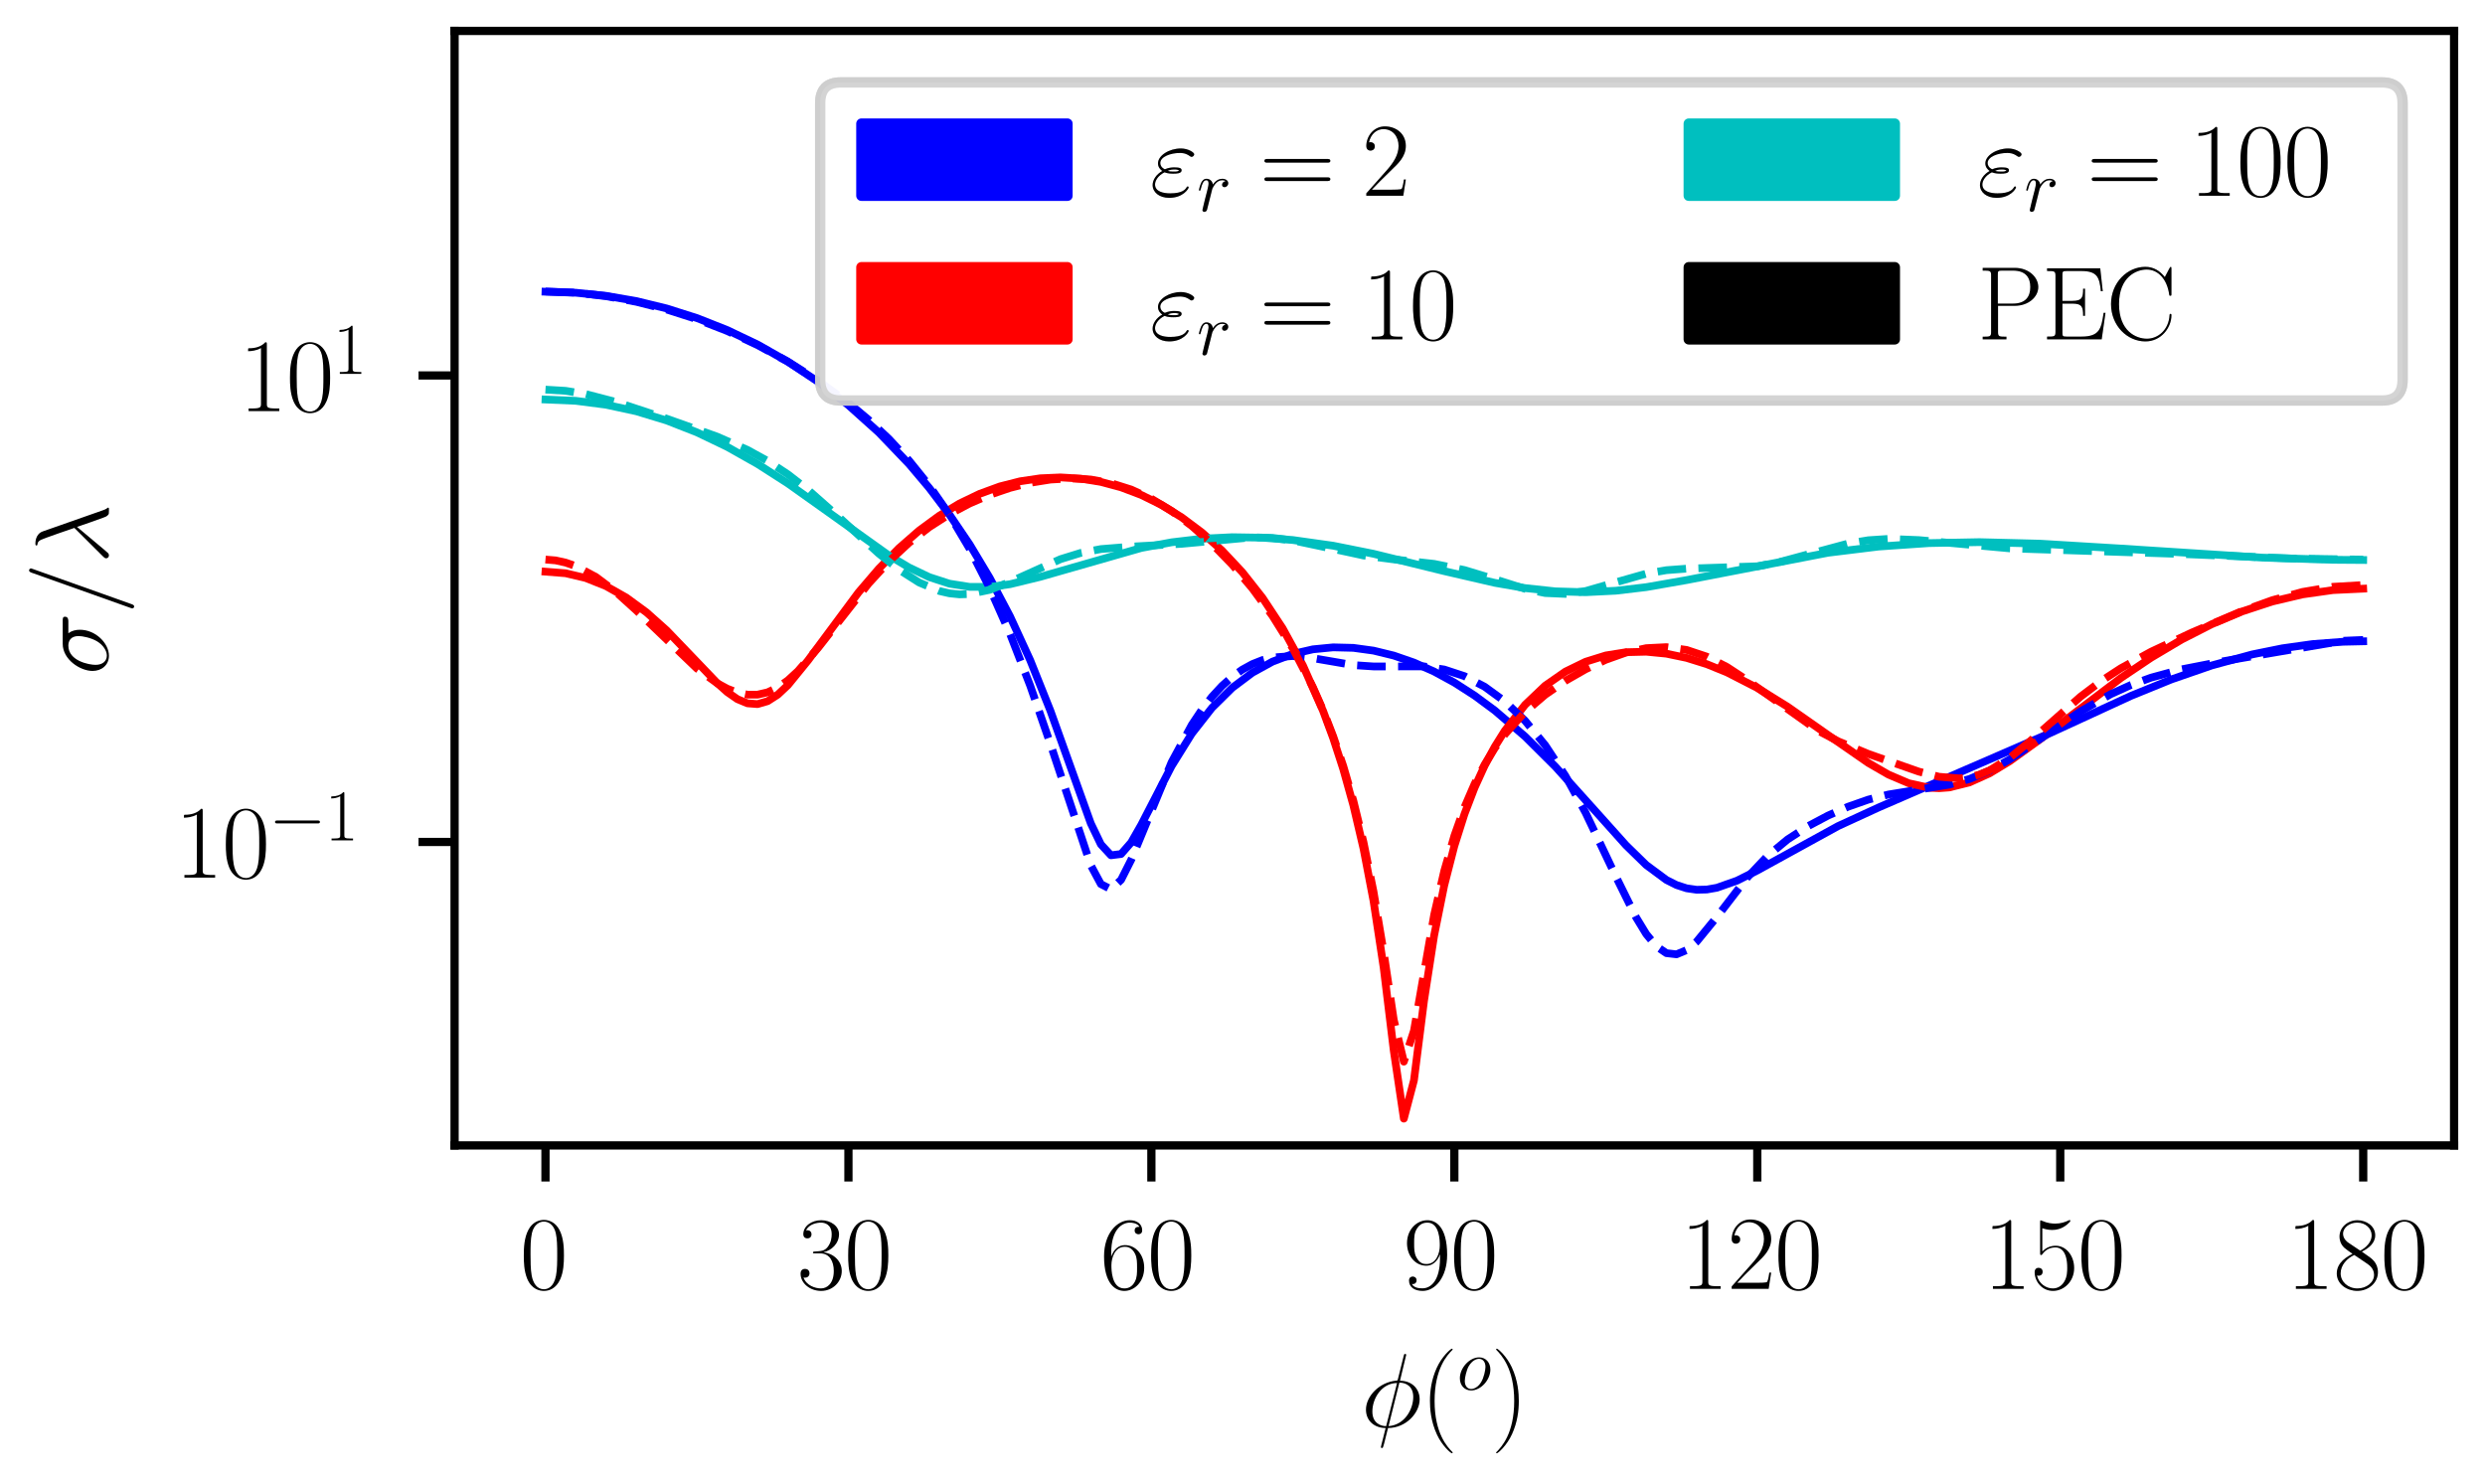 <?xml version="1.0" encoding="utf-8" standalone="no"?>
<!DOCTYPE svg PUBLIC "-//W3C//DTD SVG 1.1//EN"
  "http://www.w3.org/Graphics/SVG/1.1/DTD/svg11.dtd">
<svg xmlns:xlink="http://www.w3.org/1999/xlink" width="241.2pt" height="144pt" viewBox="0 0 241.2 144" xmlns="http://www.w3.org/2000/svg" version="1.1">
 <defs>
  <style type="text/css">*{stroke-linejoin: round; stroke-linecap: butt}</style>
 </defs>
 <g id="figure_1">
  <g id="patch_1">
   <path d="M 0 144 
L 241.2 144 
L 241.2 0 
L 0 0 
z
" style="fill: #ffffff"/>
  </g>
  <g id="axes_1">
   <g id="patch_2">
    <path d="M 44.123 111.181 
L 238.2 111.181 
L 238.2 3 
L 44.123 3 
z
" style="fill: #ffffff"/>
   </g>
   <g id="matplotlib.axis_1">
    <g id="xtick_1">
     <g id="line2d_1">
      <defs>
       <path id="m0d9c8ab817" d="M 0 0 
L 0 3.5 
" style="stroke: #000000; stroke-width: 0.8"/>
      </defs>
      <g>
       <use xlink:href="#m0d9c8ab817" x="52.945" y="111.181" style="stroke: #000000; stroke-width: 0.8"/>
      </g>
     </g>
     <g id="text_1">
      <!-- $\mathdefault{0}$ -->
      <g transform="translate(50.454 125.1) scale(0.1 -0.1)">
       <defs>
        <path id="CMR17-30" d="M 2688 2025 
C 2688 2416 2682 3080 2413 3591 
C 2176 4039 1798 4198 1466 4198 
C 1158 4198 768 4058 525 3597 
C 269 3118 243 2524 243 2025 
C 243 1661 250 1106 448 619 
C 723 -39 1216 -128 1466 -128 
C 1760 -128 2208 -7 2470 600 
C 2662 1042 2688 1559 2688 2025 
z
M 1466 -26 
C 1056 -26 813 325 723 812 
C 653 1188 653 1738 653 2096 
C 653 2588 653 2997 736 3387 
C 858 3929 1216 4096 1466 4096 
C 1728 4096 2067 3923 2189 3400 
C 2272 3036 2278 2607 2278 2096 
C 2278 1680 2278 1169 2202 792 
C 2067 95 1690 -26 1466 -26 
z
" transform="scale(0.016)"/>
       </defs>
       <use xlink:href="#CMR17-30" transform="scale(0.996)"/>
      </g>
     </g>
    </g>
    <g id="xtick_2">
     <g id="line2d_2">
      <g>
       <use xlink:href="#m0d9c8ab817" x="82.351" y="111.181" style="stroke: #000000; stroke-width: 0.8"/>
      </g>
     </g>
     <g id="text_2">
      <!-- $\mathdefault{30}$ -->
      <g transform="translate(77.369 125.1) scale(0.1 -0.1)">
       <defs>
        <path id="CMR17-33" d="M 1414 2157 
C 1984 2157 2234 1662 2234 1090 
C 2234 320 1824 25 1453 25 
C 1114 25 563 194 390 693 
C 422 680 454 680 486 680 
C 640 680 755 782 755 948 
C 755 1133 614 1216 486 1216 
C 378 1216 211 1165 211 926 
C 211 335 787 -128 1466 -128 
C 2176 -128 2720 430 2720 1085 
C 2720 1707 2208 2157 1600 2227 
C 2086 2328 2554 2756 2554 3329 
C 2554 3820 2048 4179 1472 4179 
C 890 4179 378 3829 378 3329 
C 378 3110 544 3072 627 3072 
C 762 3072 877 3155 877 3321 
C 877 3486 762 3569 627 3569 
C 602 3569 570 3569 544 3557 
C 730 3959 1235 4032 1459 4032 
C 1683 4032 2106 3925 2106 3320 
C 2106 3143 2080 2828 1862 2550 
C 1670 2304 1453 2304 1242 2284 
C 1210 2284 1062 2269 1037 2269 
C 992 2263 966 2257 966 2208 
C 966 2163 973 2157 1101 2157 
L 1414 2157 
z
" transform="scale(0.016)"/>
       </defs>
       <use xlink:href="#CMR17-33" transform="scale(0.996)"/>
       <use xlink:href="#CMR17-30" transform="translate(45.69 0) scale(0.996)"/>
      </g>
     </g>
    </g>
    <g id="xtick_3">
     <g id="line2d_3">
      <g>
       <use xlink:href="#m0d9c8ab817" x="111.756" y="111.181" style="stroke: #000000; stroke-width: 0.8"/>
      </g>
     </g>
     <g id="text_3">
      <!-- $\mathdefault{60}$ -->
      <g transform="translate(106.775 125.1) scale(0.1 -0.1)">
       <defs>
        <path id="CMR17-36" d="M 678 2176 
C 678 3690 1395 4032 1811 4032 
C 1946 4032 2272 4009 2400 3776 
C 2298 3776 2106 3776 2106 3553 
C 2106 3381 2246 3323 2336 3323 
C 2394 3323 2566 3348 2566 3560 
C 2566 3954 2246 4179 1805 4179 
C 1043 4179 243 3390 243 1984 
C 243 253 966 -128 1478 -128 
C 2099 -128 2688 427 2688 1283 
C 2688 2081 2170 2662 1517 2662 
C 1126 2662 838 2407 678 1960 
L 678 2176 
z
M 1478 25 
C 691 25 691 1200 691 1436 
C 691 1896 909 2560 1504 2560 
C 1613 2560 1926 2560 2138 2120 
C 2253 1870 2253 1609 2253 1289 
C 2253 944 2253 690 2118 434 
C 1978 171 1773 25 1478 25 
z
" transform="scale(0.016)"/>
       </defs>
       <use xlink:href="#CMR17-36" transform="scale(0.996)"/>
       <use xlink:href="#CMR17-30" transform="translate(45.69 0) scale(0.996)"/>
      </g>
     </g>
    </g>
    <g id="xtick_4">
     <g id="line2d_4">
      <g>
       <use xlink:href="#m0d9c8ab817" x="141.162" y="111.181" style="stroke: #000000; stroke-width: 0.8"/>
      </g>
     </g>
     <g id="text_4">
      <!-- $\mathdefault{90}$ -->
      <g transform="translate(136.18 125.1) scale(0.1 -0.1)">
       <defs>
        <path id="CMR17-39" d="M 2253 1864 
C 2253 464 1670 31 1190 31 
C 1043 31 685 31 538 294 
C 704 268 826 357 826 518 
C 826 692 685 749 595 749 
C 538 749 365 723 365 506 
C 365 71 742 -128 1203 -128 
C 1939 -128 2688 674 2688 2073 
C 2688 3817 1971 4179 1485 4179 
C 851 4179 243 3628 243 2778 
C 243 1991 762 1408 1414 1408 
C 1952 1408 2189 1903 2253 2112 
L 2253 1864 
z
M 1427 1510 
C 1254 1510 1011 1542 813 1922 
C 678 2169 678 2461 678 2771 
C 678 3146 678 3405 858 3684 
C 947 3817 1114 4032 1485 4032 
C 2240 4032 2240 2885 2240 2632 
C 2240 2182 2035 1510 1427 1510 
z
" transform="scale(0.016)"/>
       </defs>
       <use xlink:href="#CMR17-39" transform="scale(0.996)"/>
       <use xlink:href="#CMR17-30" transform="translate(45.69 0) scale(0.996)"/>
      </g>
     </g>
    </g>
    <g id="xtick_5">
     <g id="line2d_5">
      <g>
       <use xlink:href="#m0d9c8ab817" x="170.567" y="111.181" style="stroke: #000000; stroke-width: 0.8"/>
      </g>
     </g>
     <g id="text_5">
      <!-- $\mathdefault{120}$ -->
      <g transform="translate(163.095 125.1) scale(0.1 -0.1)">
       <defs>
        <path id="CMR17-31" d="M 1702 4058 
C 1702 4192 1696 4192 1606 4192 
C 1357 3916 979 3827 621 3827 
C 602 3827 570 3827 563 3808 
C 557 3795 557 3782 557 3648 
C 755 3648 1088 3686 1344 3839 
L 1344 461 
C 1344 236 1331 160 781 160 
L 589 160 
L 589 0 
C 896 0 1216 0 1523 0 
C 1830 0 2150 0 2458 0 
L 2458 160 
L 2266 160 
C 1715 160 1702 230 1702 458 
L 1702 4058 
z
" transform="scale(0.016)"/>
        <path id="CMR17-32" d="M 2669 989 
L 2554 989 
C 2490 536 2438 459 2413 420 
C 2381 369 1920 369 1830 369 
L 602 369 
C 832 619 1280 1072 1824 1597 
C 2214 1967 2669 2402 2669 3035 
C 2669 3790 2067 4224 1395 4224 
C 691 4224 262 3604 262 3030 
C 262 2780 448 2748 525 2748 
C 589 2748 781 2787 781 3010 
C 781 3207 614 3264 525 3264 
C 486 3264 448 3258 422 3245 
C 544 3790 915 4058 1306 4058 
C 1862 4058 2227 3617 2227 3035 
C 2227 2479 1901 2000 1536 1584 
L 262 146 
L 262 0 
L 2515 0 
L 2669 989 
z
" transform="scale(0.016)"/>
       </defs>
       <use xlink:href="#CMR17-31" transform="scale(0.996)"/>
       <use xlink:href="#CMR17-32" transform="translate(45.69 0) scale(0.996)"/>
       <use xlink:href="#CMR17-30" transform="translate(91.381 0) scale(0.996)"/>
      </g>
     </g>
    </g>
    <g id="xtick_6">
     <g id="line2d_6">
      <g>
       <use xlink:href="#m0d9c8ab817" x="199.973" y="111.181" style="stroke: #000000; stroke-width: 0.8"/>
      </g>
     </g>
     <g id="text_6">
      <!-- $\mathdefault{150}$ -->
      <g transform="translate(192.501 125.1) scale(0.1 -0.1)">
       <defs>
        <path id="CMR17-35" d="M 730 3692 
C 794 3666 1056 3584 1325 3584 
C 1920 3584 2246 3911 2432 4100 
C 2432 4157 2432 4192 2394 4192 
C 2387 4192 2374 4192 2323 4163 
C 2099 4058 1837 3973 1517 3973 
C 1325 3973 1037 3999 723 4139 
C 653 4171 640 4171 634 4171 
C 602 4171 595 4164 595 4037 
L 595 2203 
C 595 2089 595 2057 659 2057 
C 691 2057 704 2070 736 2114 
C 941 2401 1222 2522 1542 2522 
C 1766 2522 2246 2382 2246 1289 
C 2246 1085 2246 715 2054 421 
C 1894 159 1645 25 1370 25 
C 947 25 518 320 403 814 
C 429 807 480 795 506 795 
C 589 795 749 840 749 1038 
C 749 1210 627 1280 506 1280 
C 358 1280 262 1190 262 1011 
C 262 454 704 -128 1382 -128 
C 2042 -128 2669 440 2669 1264 
C 2669 2030 2170 2624 1549 2624 
C 1222 2624 947 2503 730 2274 
L 730 3692 
z
" transform="scale(0.016)"/>
       </defs>
       <use xlink:href="#CMR17-31" transform="scale(0.996)"/>
       <use xlink:href="#CMR17-35" transform="translate(45.69 0) scale(0.996)"/>
       <use xlink:href="#CMR17-30" transform="translate(91.381 0) scale(0.996)"/>
      </g>
     </g>
    </g>
    <g id="xtick_7">
     <g id="line2d_7">
      <g>
       <use xlink:href="#m0d9c8ab817" x="229.378" y="111.181" style="stroke: #000000; stroke-width: 0.8"/>
      </g>
     </g>
     <g id="text_7">
      <!-- $\mathdefault{180}$ -->
      <g transform="translate(221.906 125.1) scale(0.1 -0.1)">
       <defs>
        <path id="CMR17-38" d="M 1741 2264 
C 2144 2467 2554 2773 2554 3263 
C 2554 3841 1990 4179 1472 4179 
C 890 4179 378 3759 378 3180 
C 378 3021 416 2747 666 2505 
C 730 2442 998 2251 1171 2130 
C 883 1983 211 1634 211 934 
C 211 279 838 -128 1459 -128 
C 2144 -128 2720 362 2720 1010 
C 2720 1590 2330 1857 2074 2029 
L 1741 2264 
z
M 902 2822 
C 851 2854 595 3051 595 3351 
C 595 3739 998 4032 1459 4032 
C 1965 4032 2336 3676 2336 3262 
C 2336 2669 1670 2331 1638 2331 
C 1632 2331 1626 2331 1574 2370 
L 902 2822 
z
M 2080 1519 
C 2176 1449 2483 1240 2483 851 
C 2483 381 2010 25 1472 25 
C 890 25 448 438 448 940 
C 448 1443 838 1862 1280 2060 
L 2080 1519 
z
" transform="scale(0.016)"/>
       </defs>
       <use xlink:href="#CMR17-31" transform="scale(0.996)"/>
       <use xlink:href="#CMR17-38" transform="translate(45.69 0) scale(0.996)"/>
       <use xlink:href="#CMR17-30" transform="translate(91.381 0) scale(0.996)"/>
      </g>
     </g>
    </g>
    <g id="text_8">
     <!-- $\phi (^o)$ -->
     <g transform="translate(132.104 138.509) scale(0.1 -0.1)">
      <defs>
       <path id="CMMI12-1e" d="M 2752 4390 
C 2752 4448 2707 4448 2688 4448 
C 2630 4448 2624 4435 2598 4326 
L 2253 2939 
C 2234 2856 2227 2849 2221 2843 
C 2214 2830 2170 2824 2157 2824 
C 1107 2734 301 1864 301 1057 
C 301 361 832 -64 1498 -64 
C 1446 -261 1402 -463 1350 -659 
C 1261 -995 1210 -1204 1210 -1229 
C 1210 -1241 1210 -1280 1274 -1280 
C 1293 -1280 1318 -1280 1331 -1254 
C 1344 -1241 1382 -1089 1408 -1008 
L 1645 -64 
C 2739 -64 3571 854 3571 1680 
C 3571 2343 3085 2816 2374 2816 
L 2752 4390 
z
M 2336 2701 
C 2758 2701 3181 2463 3181 1828 
C 3181 1097 2675 128 1677 50 
L 2336 2701 
z
M 1530 50 
C 1216 50 691 220 691 938 
C 691 1761 1274 2676 2195 2676 
L 1530 50 
z
" transform="scale(0.016)"/>
       <path id="CMR17-28" d="M 1958 -1561 
C 1958 -1555 1958 -1542 1939 -1523 
C 1645 -1224 858 -407 858 1581 
C 858 3569 1632 4379 1946 4697 
C 1946 4704 1958 4717 1958 4736 
C 1958 4755 1939 4768 1914 4768 
C 1843 4768 1299 4296 986 3594 
C 666 2887 576 2199 576 1588 
C 576 1128 621 351 1005 -471 
C 1312 -1135 1837 -1600 1914 -1600 
C 1946 -1600 1958 -1587 1958 -1561 
z
" transform="scale(0.016)"/>
       <path id="CMMI12-6f" d="M 2918 1756 
C 2918 2363 2522 2816 1939 2816 
C 1094 2816 262 1897 262 996 
C 262 390 659 -64 1242 -64 
C 2093 -64 2918 856 2918 1756 
z
M 1248 64 
C 928 64 691 319 691 766 
C 691 1060 845 1712 1024 2031 
C 1312 2523 1670 2689 1933 2689 
C 2246 2689 2490 2433 2490 1986 
C 2490 1731 2355 1047 2112 658 
C 1850 230 1498 64 1248 64 
z
" transform="scale(0.016)"/>
       <path id="CMR17-29" d="M 1683 1581 
C 1683 2040 1638 2817 1254 3639 
C 947 4303 422 4768 346 4768 
C 326 4768 301 4761 301 4729 
C 301 4717 307 4710 314 4697 
C 621 4378 1402 3568 1402 1584 
C 1402 -407 627 -1217 314 -1537 
C 307 -1549 301 -1556 301 -1568 
C 301 -1600 326 -1600 346 -1600 
C 416 -1600 960 -1128 1274 -426 
C 1594 281 1683 969 1683 1581 
z
" transform="scale(0.016)"/>
      </defs>
      <use xlink:href="#CMMI12-1e" transform="scale(0.996)"/>
      <use xlink:href="#CMR17-28" transform="translate(57.734 0) scale(0.996)"/>
      <use xlink:href="#CMMI12-6f" transform="translate(93.015 36.154) scale(0.697)"/>
      <use xlink:href="#CMR17-29" transform="translate(126.34 0) scale(0.996)"/>
     </g>
    </g>
   </g>
   <g id="matplotlib.axis_2">
    <g id="ytick_1">
     <g id="line2d_8">
      <defs>
       <path id="m8cd630c858" d="M 0 0 
L -3.5 0 
" style="stroke: #000000; stroke-width: 0.8"/>
      </defs>
      <g>
       <use xlink:href="#m8cd630c858" x="44.123" y="81.725" style="stroke: #000000; stroke-width: 0.8"/>
      </g>
     </g>
     <g id="text_9">
      <!-- $\mathdefault{10^{-1}}$ -->
      <g transform="translate(16.963 85.184) scale(0.1 -0.1)">
       <defs>
        <path id="CMSY10-0" d="M 4218 1472 
C 4326 1472 4442 1472 4442 1600 
C 4442 1728 4326 1728 4218 1728 
L 755 1728 
C 646 1728 531 1728 531 1600 
C 531 1472 646 1472 755 1472 
L 4218 1472 
z
" transform="scale(0.016)"/>
       </defs>
       <use xlink:href="#CMR17-31" transform="scale(0.996)"/>
       <use xlink:href="#CMR17-30" transform="translate(45.69 0) scale(0.996)"/>
       <use xlink:href="#CMSY10-0" transform="translate(91.381 36.154) scale(0.697)"/>
       <use xlink:href="#CMR17-31" transform="translate(145.622 36.154) scale(0.697)"/>
      </g>
     </g>
    </g>
    <g id="ytick_2">
     <g id="line2d_9">
      <g>
       <use xlink:href="#m8cd630c858" x="44.123" y="36.443" style="stroke: #000000; stroke-width: 0.8"/>
      </g>
     </g>
     <g id="text_10">
      <!-- $\mathdefault{10^{1}}$ -->
      <g transform="translate(23.19 39.903) scale(0.1 -0.1)">
       <use xlink:href="#CMR17-31" transform="scale(0.996)"/>
       <use xlink:href="#CMR17-30" transform="translate(45.69 0) scale(0.996)"/>
       <use xlink:href="#CMR17-31" transform="translate(91.381 36.154) scale(0.697)"/>
      </g>
     </g>
    </g>
    <g id="text_11">
     <!-- $\sigma / \lambda$ -->
     <g transform="translate(10.472 65.512) rotate(-90) scale(0.1 -0.1)">
      <defs>
       <path id="CMMI12-1b" d="M 3251 2408 
C 3334 2408 3546 2408 3546 2612 
C 3546 2752 3424 2752 3309 2752 
L 1894 2752 
C 934 2752 243 1686 243 932 
C 243 390 595 -64 1171 -64 
C 1926 -64 2752 747 2752 1705 
C 2752 1954 2694 2196 2541 2408 
L 3251 2408 
z
M 1178 64 
C 851 64 614 313 614 754 
C 614 1137 845 2408 1786 2408 
C 2061 2408 2368 2274 2368 1781 
C 2368 1558 2266 1021 2042 652 
C 1811 275 1466 64 1178 64 
z
" transform="scale(0.016)"/>
       <path id="CMMI12-3d" d="M 2746 4562 
C 2746 4569 2784 4666 2784 4678 
C 2784 4755 2720 4800 2669 4800 
C 2637 4800 2579 4800 2528 4659 
L 384 -1363 
C 384 -1370 346 -1465 346 -1478 
C 346 -1555 410 -1600 461 -1600 
C 499 -1600 557 -1593 602 -1459 
L 2746 4562 
z
" transform="scale(0.016)"/>
       <path id="CMMI12-15" d="M 1978 3965 
C 1818 4416 1312 4416 1229 4416 
C 1190 4416 1120 4416 1120 4352 
C 1120 4302 1158 4295 1190 4289 
C 1286 4276 1363 4263 1466 4080 
C 1530 3959 2189 2059 2189 2046 
C 2189 2040 2182 2033 2131 1982 
L 467 311 
C 390 234 339 183 339 102 
C 339 12 416 -64 518 -64 
C 544 -64 614 -51 653 -13 
C 755 82 1670 1194 2253 1881 
C 2419 1383 2624 797 2822 261 
C 2854 166 2886 76 2976 -6 
C 3040 -64 3053 -64 3232 -64 
L 3354 -64 
C 3379 -64 3424 -64 3424 -13 
C 3424 13 3418 19 3392 45 
C 3334 115 3290 229 3264 306 
L 1978 3965 
z
" transform="scale(0.016)"/>
      </defs>
      <use xlink:href="#CMMI12-1b" transform="scale(0.996)"/>
      <use xlink:href="#CMMI12-3d" transform="translate(59.02 0) scale(0.996)"/>
      <use xlink:href="#CMMI12-15" transform="translate(107.795 0) scale(0.996)"/>
     </g>
    </g>
   </g>
   <g id="line2d_10">
    <path d="M 52.945 28.314 
L 55.886 28.414 
L 58.826 28.716 
L 61.767 29.223 
L 64.707 29.94 
L 67.648 30.874 
L 70.588 32.037 
L 73.529 33.442 
L 76.47 35.109 
L 79.41 37.062 
L 82.351 39.334 
L 85.291 41.971 
L 88.232 45.036 
L 90.192 47.358 
L 92.152 49.944 
L 94.113 52.84 
L 96.073 56.107 
L 98.034 59.822 
L 99.994 64.084 
L 101.954 68.986 
L 105.875 79.921 
L 106.855 81.96 
L 107.835 83.019 
L 108.816 82.895 
L 109.796 81.773 
L 110.776 80.058 
L 113.716 74.361 
L 115.677 71.207 
L 117.637 68.705 
L 119.598 66.766 
L 121.558 65.295 
L 123.518 64.218 
L 125.479 63.475 
L 127.439 63.025 
L 129.399 62.835 
L 131.36 62.884 
L 133.32 63.153 
L 135.281 63.632 
L 137.241 64.311 
L 139.201 65.185 
L 141.162 66.253 
L 143.122 67.511 
L 145.082 68.96 
L 148.023 71.485 
L 150.963 74.408 
L 154.884 78.764 
L 157.825 82.046 
L 159.785 83.96 
L 161.745 85.411 
L 162.726 85.904 
L 163.706 86.223 
L 164.686 86.365 
L 165.666 86.342 
L 166.646 86.17 
L 168.607 85.478 
L 170.567 84.493 
L 178.409 80.185 
L 182.329 78.382 
L 198.992 71.157 
L 206.834 67.546 
L 210.755 65.949 
L 214.675 64.593 
L 218.596 63.523 
L 221.537 62.927 
L 224.477 62.515 
L 227.418 62.292 
L 229.378 62.249 
L 229.378 62.249 
" clip-path="url(#p14302a95b9)" style="fill: none; stroke: #0000ff; stroke-width: 0.75; stroke-linecap: square"/>
   </g>
   <g id="line2d_11">
    <path d="M 52.945 55.488 
L 54.905 55.643 
L 56.866 56.109 
L 58.826 56.893 
L 60.787 58.001 
L 62.747 59.437 
L 64.707 61.187 
L 67.648 64.251 
L 69.608 66.299 
L 70.588 67.177 
L 71.569 67.859 
L 72.549 68.268 
L 73.529 68.344 
L 74.509 68.059 
L 75.489 67.429 
L 76.47 66.51 
L 78.43 64.104 
L 83.331 57.501 
L 85.291 55.212 
L 87.252 53.212 
L 89.212 51.5 
L 91.172 50.059 
L 93.133 48.875 
L 95.093 47.932 
L 97.053 47.215 
L 99.014 46.716 
L 100.974 46.426 
L 102.934 46.34 
L 104.895 46.457 
L 106.855 46.777 
L 108.816 47.304 
L 110.776 48.045 
L 112.736 49.01 
L 114.697 50.216 
L 116.657 51.683 
L 118.617 53.442 
L 120.578 55.535 
L 122.538 58.022 
L 124.498 60.991 
L 126.459 64.577 
L 128.419 69 
L 129.399 71.639 
L 130.38 74.658 
L 131.36 78.17 
L 132.34 82.348 
L 133.32 87.46 
L 134.3 93.913 
L 135.281 101.981 
L 136.261 108.581 
L 137.241 104.867 
L 138.221 97.129 
L 139.201 90.801 
L 140.181 85.942 
L 141.162 82.118 
L 142.142 79.025 
L 143.122 76.466 
L 144.102 74.317 
L 145.082 72.49 
L 146.063 70.925 
L 148.023 68.416 
L 149.983 66.552 
L 151.944 65.189 
L 153.904 64.233 
L 155.864 63.621 
L 157.825 63.307 
L 159.785 63.258 
L 161.745 63.449 
L 163.706 63.858 
L 165.666 64.468 
L 167.627 65.265 
L 170.567 66.772 
L 173.508 68.595 
L 177.428 71.342 
L 181.349 74.057 
L 183.309 75.189 
L 185.27 76.024 
L 187.23 76.461 
L 188.21 76.507 
L 189.191 76.436 
L 191.151 75.95 
L 193.111 75.066 
L 195.072 73.879 
L 198.012 71.76 
L 205.854 65.813 
L 208.794 63.838 
L 211.735 62.089 
L 214.675 60.59 
L 217.616 59.353 
L 220.556 58.387 
L 223.497 57.695 
L 226.438 57.278 
L 229.378 57.14 
L 229.378 57.14 
" clip-path="url(#p14302a95b9)" style="fill: none; stroke: #ff0000; stroke-width: 0.75; stroke-linecap: square"/>
   </g>
   <g id="line2d_12">
    <path d="M 52.945 38.779 
L 55.886 38.906 
L 58.826 39.286 
L 61.767 39.922 
L 64.707 40.816 
L 67.648 41.968 
L 70.588 43.377 
L 73.529 45.035 
L 76.47 46.922 
L 80.39 49.707 
L 86.271 53.908 
L 88.232 55.081 
L 90.192 56.016 
L 92.152 56.652 
L 94.113 56.964 
L 96.073 56.966 
L 98.034 56.707 
L 100.974 55.991 
L 110.776 53.187 
L 113.716 52.639 
L 116.657 52.29 
L 119.598 52.142 
L 122.538 52.189 
L 125.479 52.416 
L 129.399 52.969 
L 133.32 53.755 
L 140.181 55.437 
L 145.082 56.571 
L 148.023 57.083 
L 150.963 57.398 
L 153.904 57.484 
L 156.845 57.338 
L 159.785 56.991 
L 163.706 56.306 
L 177.428 53.654 
L 182.329 53.054 
L 187.23 52.716 
L 192.131 52.622 
L 198.012 52.77 
L 205.854 53.244 
L 219.576 54.126 
L 226.438 54.336 
L 229.378 54.357 
L 229.378 54.357 
" clip-path="url(#p14302a95b9)" style="fill: none; stroke: #00bfbf; stroke-width: 0.75; stroke-linecap: square"/>
   </g>
   <g id="line2d_13">
    <path d="M 52.945 28.292 
L 55.886 28.408 
L 58.826 28.748 
L 61.767 29.296 
L 64.707 30.042 
L 67.648 30.983 
L 70.588 32.13 
L 73.529 33.496 
L 76.47 35.098 
L 79.41 36.954 
L 82.351 39.108 
L 84.311 40.748 
L 86.271 42.596 
L 88.232 44.703 
L 90.192 47.135 
L 92.152 49.963 
L 94.113 53.261 
L 96.073 57.096 
L 98.034 61.518 
L 99.994 66.558 
L 101.954 72.21 
L 105.875 83.996 
L 106.855 85.816 
L 107.835 86.319 
L 108.816 85.401 
L 109.796 83.461 
L 113.716 73.991 
L 115.677 70.359 
L 116.657 68.889 
L 117.637 67.632 
L 118.617 66.573 
L 119.598 65.699 
L 120.578 64.999 
L 121.558 64.46 
L 122.538 64.071 
L 123.518 63.82 
L 125.479 63.677 
L 127.439 63.885 
L 131.36 64.559 
L 133.32 64.689 
L 138.221 64.687 
L 140.181 64.986 
L 142.142 65.63 
L 144.102 66.656 
L 146.063 68.084 
L 148.023 69.955 
L 149.983 72.338 
L 151.944 75.309 
L 153.904 78.893 
L 156.845 85.086 
L 158.805 89.05 
L 159.785 90.659 
L 160.765 91.848 
L 161.745 92.518 
L 162.726 92.631 
L 163.706 92.223 
L 164.686 91.395 
L 166.646 89.003 
L 169.587 85.179 
L 171.547 83.103 
L 173.508 81.481 
L 175.468 80.207 
L 177.428 79.166 
L 179.389 78.3 
L 181.349 77.613 
L 183.309 77.116 
L 186.25 76.64 
L 189.191 76.159 
L 191.151 75.617 
L 193.111 74.8 
L 195.072 73.711 
L 198.012 71.736 
L 201.933 69.053 
L 204.874 67.378 
L 206.834 66.488 
L 208.794 65.774 
L 211.735 64.974 
L 215.656 64.208 
L 227.418 62.198 
L 229.378 62.115 
L 229.378 62.115 
" clip-path="url(#p14302a95b9)" style="fill: none; stroke-dasharray: 2.775,1.2; stroke-dashoffset: 0; stroke: #0000ff; stroke-width: 0.75"/>
   </g>
   <g id="line2d_14">
    <path d="M 52.945 54.313 
L 53.925 54.394 
L 54.905 54.61 
L 55.886 54.954 
L 57.846 56.007 
L 59.806 57.476 
L 61.767 59.25 
L 67.648 64.889 
L 69.608 66.315 
L 70.588 66.846 
L 71.569 67.226 
L 72.549 67.428 
L 73.529 67.426 
L 74.509 67.199 
L 75.489 66.737 
L 76.47 66.043 
L 77.45 65.142 
L 79.41 62.879 
L 84.311 56.634 
L 86.271 54.503 
L 88.232 52.687 
L 90.192 51.169 
L 92.152 49.909 
L 94.113 48.871 
L 96.073 48.026 
L 98.034 47.358 
L 99.994 46.863 
L 101.954 46.55 
L 103.915 46.437 
L 105.875 46.545 
L 107.835 46.899 
L 109.796 47.518 
L 111.756 48.414 
L 113.716 49.592 
L 115.677 51.051 
L 117.637 52.786 
L 119.598 54.801 
L 121.558 57.118 
L 123.518 59.792 
L 125.479 62.929 
L 127.439 66.713 
L 128.419 68.939 
L 129.399 71.46 
L 130.38 74.353 
L 131.36 77.725 
L 132.34 81.726 
L 133.32 86.558 
L 134.3 92.42 
L 135.281 98.981 
L 136.261 103.049 
L 137.241 100.052 
L 139.201 88.802 
L 140.181 84.539 
L 141.162 81.13 
L 142.142 78.369 
L 143.122 76.099 
L 144.102 74.211 
L 145.082 72.623 
L 146.063 71.273 
L 148.023 69.106 
L 149.983 67.433 
L 151.944 66.082 
L 153.904 64.96 
L 155.864 64.039 
L 157.825 63.341 
L 159.785 62.914 
L 161.745 62.814 
L 163.706 63.085 
L 165.666 63.737 
L 167.627 64.743 
L 169.587 66.03 
L 176.448 70.911 
L 178.409 71.95 
L 181.349 73.182 
L 186.25 74.898 
L 188.21 75.396 
L 190.171 75.554 
L 191.151 75.446 
L 192.131 75.19 
L 193.111 74.784 
L 195.072 73.564 
L 197.032 71.954 
L 201.933 67.628 
L 203.893 66.146 
L 205.854 64.867 
L 208.794 63.256 
L 212.715 61.411 
L 217.616 59.316 
L 220.556 58.257 
L 223.497 57.453 
L 226.438 56.957 
L 229.378 56.786 
L 229.378 56.786 
" clip-path="url(#p14302a95b9)" style="fill: none; stroke-dasharray: 2.775,1.2; stroke-dashoffset: 0; stroke: #ff0000; stroke-width: 0.75"/>
   </g>
   <g id="line2d_15">
    <path d="M 52.945 37.818 
L 54.905 37.936 
L 56.866 38.255 
L 59.806 39.021 
L 64.707 40.641 
L 69.608 42.38 
L 72.549 43.668 
L 74.509 44.744 
L 76.47 46.038 
L 78.43 47.553 
L 81.37 50.149 
L 85.291 53.727 
L 87.252 55.291 
L 89.212 56.539 
L 91.172 57.365 
L 92.152 57.593 
L 93.133 57.693 
L 94.113 57.663 
L 96.073 57.251 
L 98.034 56.485 
L 102.934 54.276 
L 104.895 53.669 
L 106.855 53.296 
L 109.796 53.058 
L 114.697 52.785 
L 121.558 52.153 
L 123.518 52.211 
L 125.479 52.452 
L 128.419 53.071 
L 132.34 53.916 
L 135.281 54.297 
L 139.201 54.732 
L 142.142 55.331 
L 145.082 56.221 
L 148.023 57.152 
L 149.983 57.564 
L 151.944 57.648 
L 153.904 57.37 
L 156.845 56.519 
L 159.785 55.684 
L 161.745 55.344 
L 163.706 55.197 
L 170.567 54.967 
L 172.527 54.61 
L 175.468 53.814 
L 179.389 52.759 
L 181.349 52.437 
L 183.309 52.306 
L 186.25 52.423 
L 195.072 53.227 
L 211.735 53.772 
L 222.517 54.213 
L 229.378 54.317 
L 229.378 54.317 
" clip-path="url(#p14302a95b9)" style="fill: none; stroke-dasharray: 2.775,1.2; stroke-dashoffset: 0; stroke: #00bfbf; stroke-width: 0.75"/>
   </g>
   <g id="patch_3">
    <path d="M 44.123 111.181 
L 44.123 3 
" style="fill: none; stroke: #000000; stroke-width: 0.8; stroke-linejoin: miter; stroke-linecap: square"/>
   </g>
   <g id="patch_4">
    <path d="M 238.2 111.181 
L 238.2 3 
" style="fill: none; stroke: #000000; stroke-width: 0.8; stroke-linejoin: miter; stroke-linecap: square"/>
   </g>
   <g id="patch_5">
    <path d="M 44.123 111.181 
L 238.2 111.181 
" style="fill: none; stroke: #000000; stroke-width: 0.8; stroke-linejoin: miter; stroke-linecap: square"/>
   </g>
   <g id="patch_6">
    <path d="M 44.123 3 
L 238.2 3 
" style="fill: none; stroke: #000000; stroke-width: 0.8; stroke-linejoin: miter; stroke-linecap: square"/>
   </g>
   <g id="legend_1">
    <g id="patch_7">
     <path d="M 81.611 38.875 
L 231.2 38.875 
Q 233.2 38.875 233.2 36.875 
L 233.2 10 
Q 233.2 8 231.2 8 
L 81.611 8 
Q 79.611 8 79.611 10 
L 79.611 36.875 
Q 79.611 38.875 81.611 38.875 
z
" style="fill: #ffffff; opacity: 0.8; stroke: #cccccc; stroke-linejoin: miter"/>
    </g>
    <g id="patch_8">
     <path d="M 83.611 19 
L 103.611 19 
L 103.611 12 
L 83.611 12 
z
" style="fill: #0000ff; stroke: #0000ff; stroke-linejoin: miter"/>
    </g>
    <g id="text_12">
     <!-- $\varepsilon_r = 2$ -->
     <g transform="translate(111.611 19) scale(0.1 -0.1)">
      <defs>
       <path id="CMMI12-22" d="M 890 1427 
C 1094 1345 1312 1345 1434 1345 
C 1600 1345 1933 1345 1933 1550 
C 1933 1678 1811 1728 1485 1728 
C 1325 1728 1133 1709 909 1613 
C 710 1708 634 1852 634 1990 
C 634 2379 1261 2606 1830 2606 
C 1939 2606 2170 2606 2438 2411 
C 2477 2387 2496 2367 2541 2367 
C 2618 2367 2701 2449 2701 2526 
C 2701 2639 2330 2880 1888 2880 
C 1171 2880 493 2449 493 1972 
C 493 1734 646 1586 755 1509 
C 384 1301 166 961 166 652 
C 166 219 563 -128 1178 -128 
C 2022 -128 2362 424 2362 512 
C 2362 543 2336 568 2304 568 
C 2272 568 2259 549 2234 512 
C 2163 395 1997 146 1235 146 
C 838 146 314 245 314 686 
C 314 898 474 1214 890 1427 
z
M 1088 1518 
C 1261 1600 1427 1600 1472 1600 
C 1651 1600 1683 1583 1786 1545 
C 1677 1472 1664 1472 1434 1472 
C 1318 1472 1216 1472 1088 1518 
z
" transform="scale(0.016)"/>
       <path id="CMMI12-72" d="M 2490 2612 
C 2291 2574 2189 2433 2189 2293 
C 2189 2139 2310 2088 2400 2088 
C 2579 2088 2726 2242 2726 2433 
C 2726 2638 2528 2816 2208 2816 
C 1952 2816 1658 2701 1389 2312 
C 1344 2650 1088 2816 832 2816 
C 582 2816 454 2625 378 2484 
C 269 2254 173 1871 173 1839 
C 173 1814 198 1782 243 1782 
C 294 1782 301 1788 339 1935 
C 435 2318 557 2689 813 2689 
C 966 2689 1011 2580 1011 2395 
C 1011 2254 947 2005 902 1807 
L 723 1118 
C 698 996 627 709 595 594 
C 550 428 480 128 480 96 
C 480 6 550 -64 646 -64 
C 717 -64 838 -19 877 109 
C 896 160 1133 1124 1171 1271 
C 1203 1411 1242 1546 1274 1686 
C 1299 1775 1325 1878 1344 1961 
C 1363 2018 1536 2331 1696 2472 
C 1773 2542 1939 2689 2202 2689 
C 2304 2689 2406 2670 2490 2612 
z
" transform="scale(0.016)"/>
       <path id="CMR17-3d" d="M 4115 2017 
C 4211 2017 4307 2017 4307 2125 
C 4307 2240 4198 2240 4090 2240 
L 512 2240 
C 403 2240 294 2240 294 2125 
C 294 2017 390 2017 486 2017 
L 4115 2017 
z
M 4090 896 
C 4198 896 4307 896 4307 1011 
C 4307 1119 4211 1119 4115 1119 
L 486 1119 
C 390 1119 294 1119 294 1011 
C 294 896 403 896 512 896 
L 4090 896 
z
" transform="scale(0.016)"/>
      </defs>
      <use xlink:href="#CMMI12-22" transform="scale(0.996)"/>
      <use xlink:href="#CMMI12-72" transform="translate(45.65 -14.944) scale(0.697)"/>
      <use xlink:href="#CMR17-3d" transform="translate(106.492 0) scale(0.996)"/>
      <use xlink:href="#CMR17-32" transform="translate(205.88 0) scale(0.996)"/>
     </g>
    </g>
    <g id="patch_9">
     <path d="M 83.611 32.937 
L 103.611 32.937 
L 103.611 25.937 
L 83.611 25.937 
z
" style="fill: #ff0000; stroke: #ff0000; stroke-linejoin: miter"/>
    </g>
    <g id="text_13">
     <!-- $\varepsilon_r = 10$ -->
     <g transform="translate(111.611 32.937) scale(0.1 -0.1)">
      <use xlink:href="#CMMI12-22" transform="scale(0.996)"/>
      <use xlink:href="#CMMI12-72" transform="translate(45.65 -14.944) scale(0.697)"/>
      <use xlink:href="#CMR17-3d" transform="translate(106.492 0) scale(0.996)"/>
      <use xlink:href="#CMR17-31" transform="translate(205.88 0) scale(0.996)"/>
      <use xlink:href="#CMR17-30" transform="translate(251.571 0) scale(0.996)"/>
     </g>
    </g>
    <g id="patch_10">
     <path d="M 163.915 19 
L 183.915 19 
L 183.915 12 
L 163.915 12 
z
" style="fill: #00bfbf; stroke: #00bfbf; stroke-linejoin: miter"/>
    </g>
    <g id="text_14">
     <!-- $\varepsilon_r = 100$ -->
     <g transform="translate(191.915 19) scale(0.1 -0.1)">
      <use xlink:href="#CMMI12-22" transform="scale(0.996)"/>
      <use xlink:href="#CMMI12-72" transform="translate(45.65 -14.944) scale(0.697)"/>
      <use xlink:href="#CMR17-3d" transform="translate(106.492 0) scale(0.996)"/>
      <use xlink:href="#CMR17-31" transform="translate(205.88 0) scale(0.996)"/>
      <use xlink:href="#CMR17-30" transform="translate(251.571 0) scale(0.996)"/>
      <use xlink:href="#CMR17-30" transform="translate(297.261 0) scale(0.996)"/>
     </g>
    </g>
    <g id="patch_11">
     <path d="M 163.915 32.937 
L 183.915 32.937 
L 183.915 25.937 
L 163.915 25.937 
z
" style="stroke: #000000; stroke-linejoin: miter"/>
    </g>
    <g id="text_15">
     <!-- PEC -->
     <g transform="translate(191.915 32.937) scale(0.1 -0.1)">
      <defs>
       <path id="CMR17-50" d="M 1267 2042 
L 2291 2042 
C 3117 2042 3718 2578 3718 3184 
C 3718 3791 3130 4352 2291 4352 
L 333 4352 
L 333 4186 
C 774 4186 845 4186 845 3899 
L 845 446 
C 845 160 774 160 333 160 
L 333 0 
C 518 0 858 0 1056 0 
C 1254 0 1594 0 1779 0 
L 1779 160 
C 1338 160 1267 160 1267 446 
L 1267 2042 
z
M 1254 2176 
L 1254 3938 
C 1254 4155 1267 4186 1523 4186 
L 2170 4186 
C 2995 4186 3232 3714 3232 3184 
C 3232 2604 2950 2176 2170 2176 
L 1254 2176 
z
" transform="scale(0.016)"/>
       <path id="CMR17-45" d="M 3885 1615 
L 3770 1615 
C 3629 676 3546 166 2419 166 
L 1530 166 
C 1274 166 1261 197 1261 414 
L 1261 2176 
L 1862 2176 
C 2464 2176 2522 1960 2522 1430 
L 2637 1430 
L 2637 3081 
L 2522 3081 
C 2522 2557 2464 2342 1862 2342 
L 1261 2342 
L 1261 3913 
C 1261 4128 1274 4160 1530 4160 
L 2406 4160 
C 3398 4160 3514 3769 3603 2929 
L 3718 2929 
L 3565 4325 
L 326 4325 
L 326 4160 
C 768 4160 838 4160 838 3874 
L 838 451 
C 838 166 768 166 326 166 
L 326 0 
L 3654 0 
L 3885 1615 
z
" transform="scale(0.016)"/>
       <path id="CMR17-43" d="M 3974 4289 
C 3974 4403 3968 4410 3930 4410 
C 3904 4410 3898 4403 3853 4327 
L 3571 3792 
C 3258 4187 2874 4416 2381 4416 
C 1286 4416 294 3456 294 2148 
C 294 826 1286 -128 2387 -128 
C 3366 -128 3974 730 3974 1461 
C 3974 1524 3974 1550 3917 1550 
C 3866 1550 3866 1531 3859 1474 
C 3808 585 3168 38 2477 38 
C 1824 38 781 495 781 2147 
C 781 3805 1843 4250 2464 4250 
C 3187 4250 3712 3628 3834 2745 
C 3846 2668 3846 2655 3904 2655 
C 3974 2655 3974 2668 3974 2783 
L 3974 4289 
z
" transform="scale(0.016)"/>
      </defs>
      <use xlink:href="#CMR17-50" transform="scale(0.996)"/>
      <use xlink:href="#CMR17-45" transform="translate(62.586 0) scale(0.996)"/>
      <use xlink:href="#CMR17-43" transform="translate(125.173 0) scale(0.996)"/>
     </g>
    </g>
   </g>
   <g id="legend_2">
    <g id="patch_12">
     <path d="M 81.611 38.875 
L 231.2 38.875 
Q 233.2 38.875 233.2 36.875 
L 233.2 10 
Q 233.2 8 231.2 8 
L 81.611 8 
Q 79.611 8 79.611 10 
L 79.611 36.875 
Q 79.611 38.875 81.611 38.875 
z
" style="fill: #ffffff; opacity: 0.8; stroke: #cccccc; stroke-linejoin: miter"/>
    </g>
    <g id="patch_13">
     <path d="M 83.611 19 
L 103.611 19 
L 103.611 12 
L 83.611 12 
z
" style="fill: #0000ff; stroke: #0000ff; stroke-linejoin: miter"/>
    </g>
    <g id="text_16">
     <!-- $\varepsilon_r = 2$ -->
     <g transform="translate(111.611 19) scale(0.1 -0.1)">
      <use xlink:href="#CMMI12-22" transform="scale(0.996)"/>
      <use xlink:href="#CMMI12-72" transform="translate(45.65 -14.944) scale(0.697)"/>
      <use xlink:href="#CMR17-3d" transform="translate(106.492 0) scale(0.996)"/>
      <use xlink:href="#CMR17-32" transform="translate(205.88 0) scale(0.996)"/>
     </g>
    </g>
    <g id="patch_14">
     <path d="M 83.611 32.937 
L 103.611 32.937 
L 103.611 25.937 
L 83.611 25.937 
z
" style="fill: #ff0000; stroke: #ff0000; stroke-linejoin: miter"/>
    </g>
    <g id="text_17">
     <!-- $\varepsilon_r = 10$ -->
     <g transform="translate(111.611 32.937) scale(0.1 -0.1)">
      <use xlink:href="#CMMI12-22" transform="scale(0.996)"/>
      <use xlink:href="#CMMI12-72" transform="translate(45.65 -14.944) scale(0.697)"/>
      <use xlink:href="#CMR17-3d" transform="translate(106.492 0) scale(0.996)"/>
      <use xlink:href="#CMR17-31" transform="translate(205.88 0) scale(0.996)"/>
      <use xlink:href="#CMR17-30" transform="translate(251.571 0) scale(0.996)"/>
     </g>
    </g>
    <g id="patch_15">
     <path d="M 163.915 19 
L 183.915 19 
L 183.915 12 
L 163.915 12 
z
" style="fill: #00bfbf; stroke: #00bfbf; stroke-linejoin: miter"/>
    </g>
    <g id="text_18">
     <!-- $\varepsilon_r = 100$ -->
     <g transform="translate(191.915 19) scale(0.1 -0.1)">
      <use xlink:href="#CMMI12-22" transform="scale(0.996)"/>
      <use xlink:href="#CMMI12-72" transform="translate(45.65 -14.944) scale(0.697)"/>
      <use xlink:href="#CMR17-3d" transform="translate(106.492 0) scale(0.996)"/>
      <use xlink:href="#CMR17-31" transform="translate(205.88 0) scale(0.996)"/>
      <use xlink:href="#CMR17-30" transform="translate(251.571 0) scale(0.996)"/>
      <use xlink:href="#CMR17-30" transform="translate(297.261 0) scale(0.996)"/>
     </g>
    </g>
    <g id="patch_16">
     <path d="M 163.915 32.937 
L 183.915 32.937 
L 183.915 25.937 
L 163.915 25.937 
z
" style="stroke: #000000; stroke-linejoin: miter"/>
    </g>
    <g id="text_19">
     <!-- PEC -->
     <g transform="translate(191.915 32.937) scale(0.1 -0.1)">
      <use xlink:href="#CMR17-50" transform="scale(0.996)"/>
      <use xlink:href="#CMR17-45" transform="translate(62.586 0) scale(0.996)"/>
      <use xlink:href="#CMR17-43" transform="translate(125.173 0) scale(0.996)"/>
     </g>
    </g>
   </g>
  </g>
 </g>
 <defs>
  <clipPath id="p14302a95b9">
   <rect x="44.123" y="3" width="194.076" height="108.181"/>
  </clipPath>
 </defs>
</svg>

